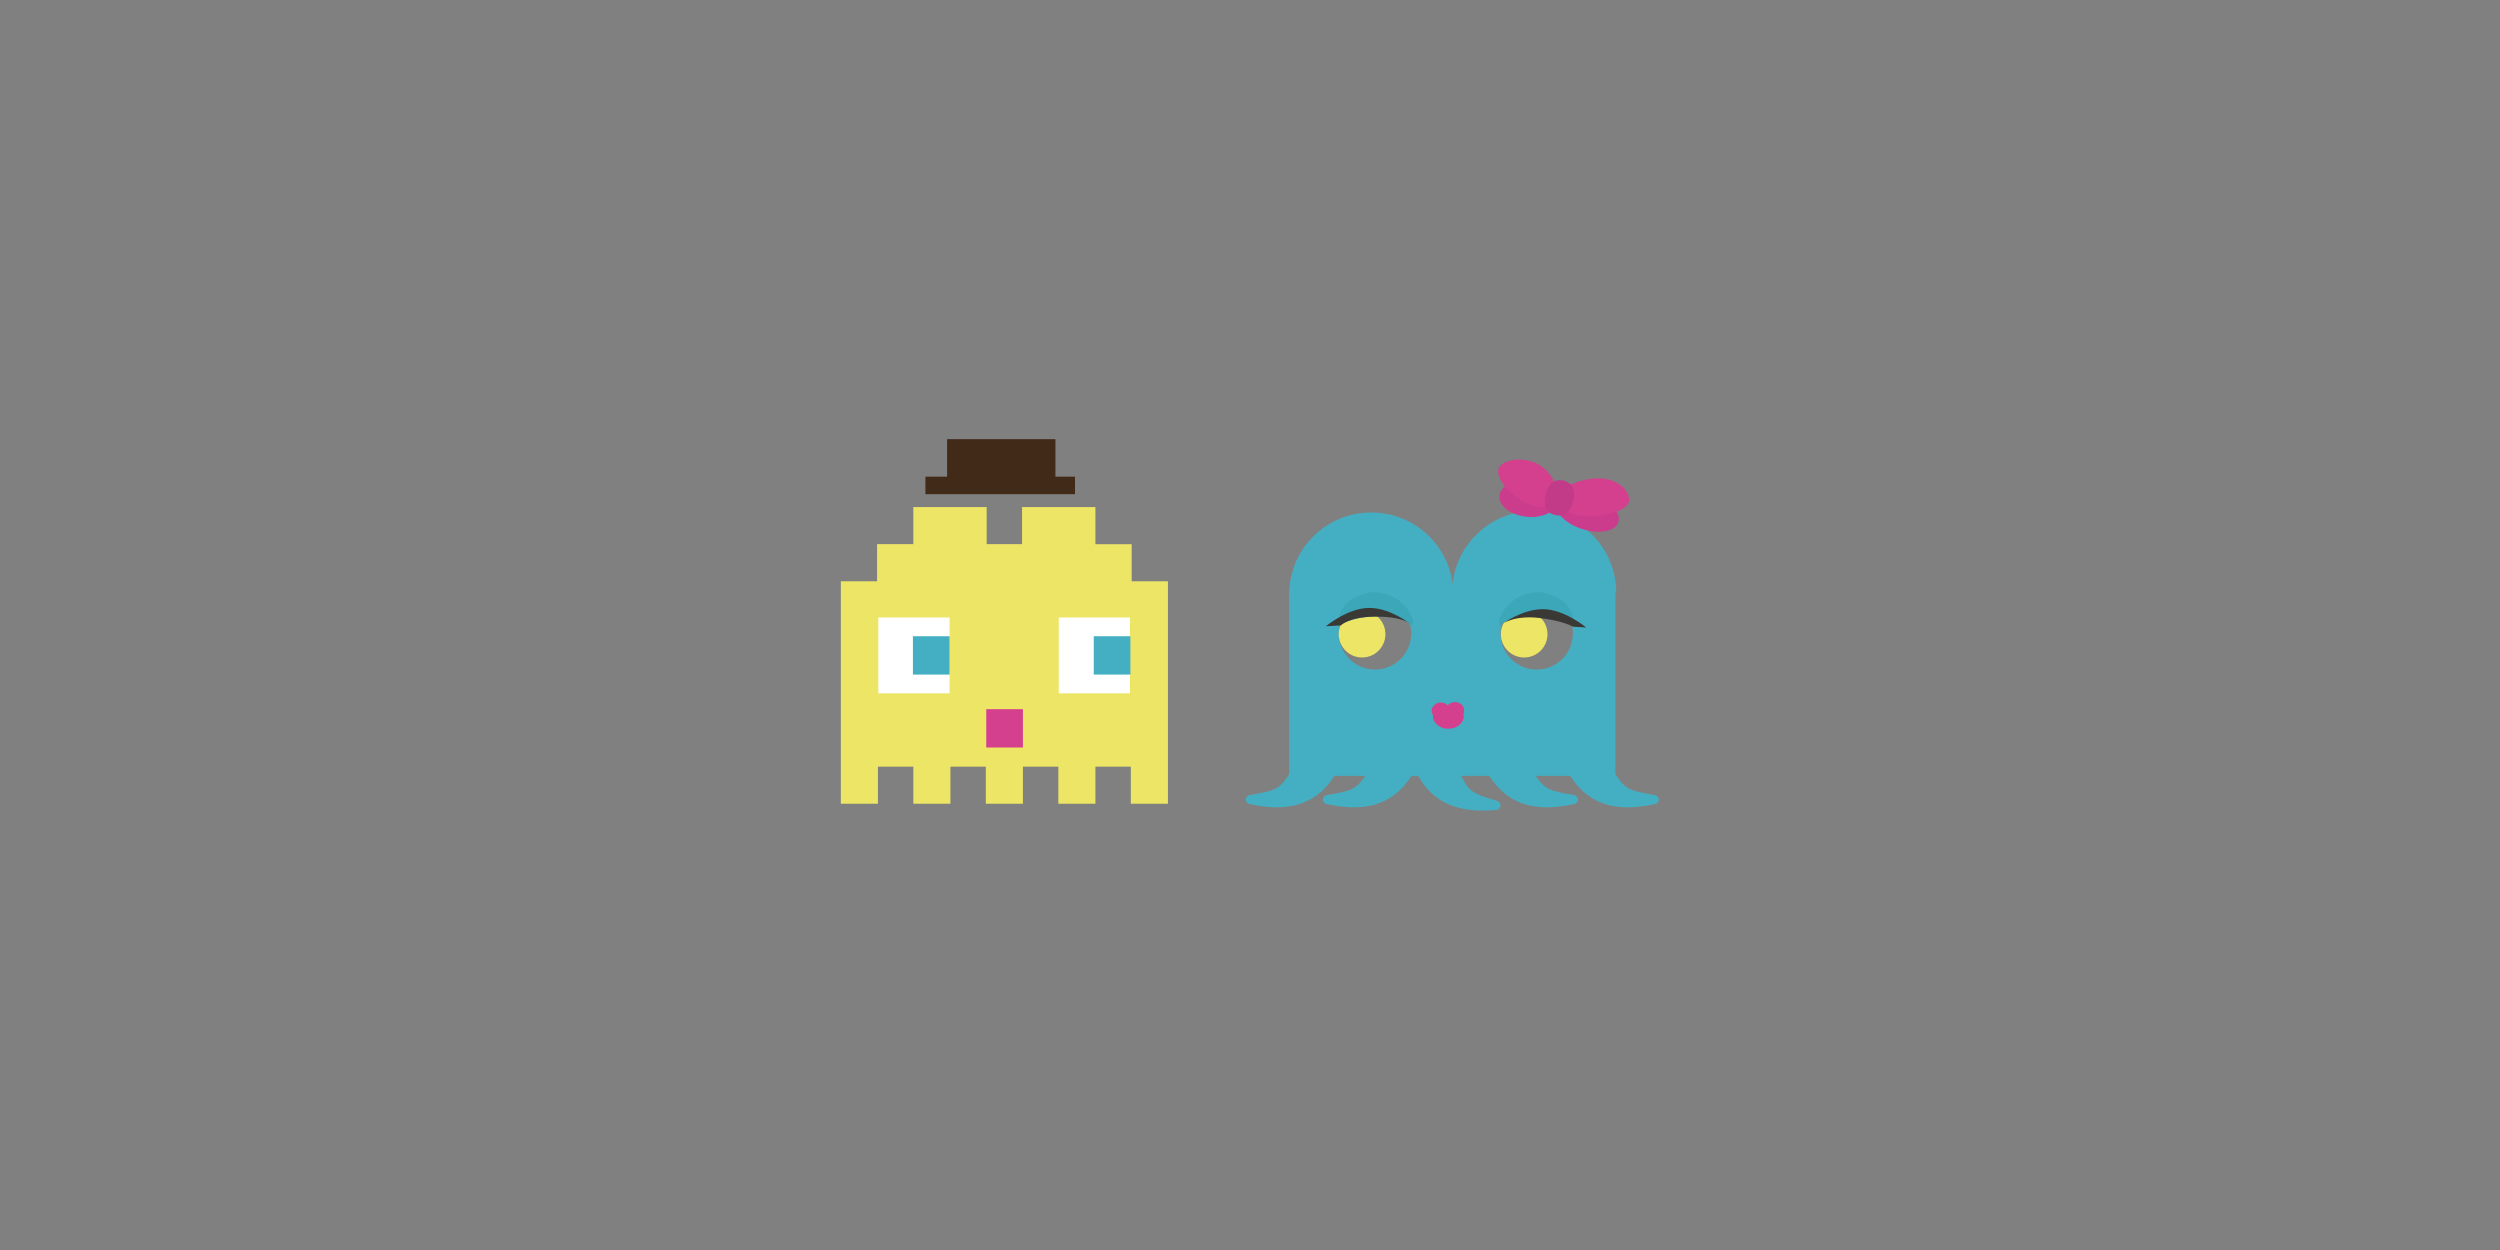 <?xml version="1.0" encoding="utf-8"?>
<!-- Generator: Adobe Illustrator 18.1.0, SVG Export Plug-In . SVG Version: 6.00 Build 0)  -->
<!DOCTYPE svg PUBLIC "-//W3C//DTD SVG 1.1//EN" "http://www.w3.org/Graphics/SVG/1.1/DTD/svg11.dtd">
<svg version="1.1" xmlns="http://www.w3.org/2000/svg" xmlns:xlink="http://www.w3.org/1999/xlink" x="0px" y="0px"
	 viewBox="0 0 600 300" enable-background="new 0 0 600 300" xml:space="preserve">
<rect x="0" y="0" width="600" height="300" fill="#808080" stroke="none"/>
<g id="boy">
	<g>
		<path id="corps_1_" fill="#ECE565" d="M271.6,139.5v-8.9h-8.7v-8.9h-8.7H254h-8.7v8.9h-8.5v-8.9h-8.7h-0.2h-8.7v8.9h-8.7v8.9h-8.7
			v8.9v8.9v8.9v8.9v8.9v8.9h8.9V184h8.5v8.9h8.9V184h8.5v8.9h8.9V184h8.5v8.9h8.9V184h8.5v8.9h8.9V184v-8.9v-8.9v-8.9v-8.9v-8.9
			H271.6z"/>
	</g>
	<rect id="bouche_1_" x="236.7" y="170.2" fill="#D43F8E" width="8.8" height="9.2"/>
	<g id="chapeau">
		<rect x="222.1" y="114.4" fill="#422A19" width="35.9" height="4.2"/>
		<rect x="227.3" y="105.4" fill="#422A19" width="26" height="9.3"/>
	</g>
	<g id="yeux_1_">
		<rect x="210.8" y="148.2" fill="#FFFFFF" width="17.1" height="18.2"/>
		<rect x="254.1" y="148.2" fill="#FFFFFF" width="17.1" height="18.2"/>
		<rect x="219.1" y="152.7" fill="#44AFC3" width="8.8" height="9.2"/>
		<rect x="262.5" y="152.7" fill="#44AFC3" width="8.8" height="9.2"/>
	</g>
</g>
<g id="girl">
	<g id="corps">
		<path fill="#44AFC3" d="M309.4,142.7c0-10.9,8.8-19.7,19.7-19.7s19.7,8.8,19.7,19.7"/>
		<path fill="#44AFC3" d="M348.5,142.3c0-10.9,8.8-19.7,19.7-19.7s19.7,8.8,19.7,19.7"/>
		<path fill="#44AFC3" d="M309.4,142v44.2h78.3V142H309.4z M330,160.7c-4.8,0-8.7-3.9-8.7-8.7c0-4.8,3.9-8.7,8.7-8.7
			c4.8,0,8.7,3.9,8.7,8.7C338.7,156.8,334.8,160.7,330,160.7z M368.8,160.7c-4.8,0-8.7-3.9-8.7-8.7c0-4.8,3.9-8.7,8.7-8.7
			c4.8,0,8.7,3.9,8.7,8.7C377.5,156.8,373.6,160.7,368.8,160.7z"/>
	</g>
	<g id="pattes">
		<path fill="#44AFC3" d="M320.4,186c-5,8-12.4,8.7-20.4,7l0,0l0,0l0,0c-0.2,0-0.4-0.1-0.5-0.2c-0.5-0.3-0.7-1-0.3-1.5
			c0.2-0.3,0.5-0.5,0.9-0.5l0,0c5.3-1,6.8-1,9.3-5"/>
		<path fill="#44AFC3" d="M338.9,186c-5,8-12.4,8.7-20.4,7l0,0l0,0l0,0c-0.2,0-0.4-0.1-0.5-0.2c-0.5-0.3-0.7-1-0.3-1.5
			c0.2-0.3,0.5-0.5,0.9-0.5l0,0c5.3-1,6.8-1,9.3-5"/>
		<path fill="#44AFC3" d="M339.7,184.9c4,8.5,11.2,10.2,19.3,9.5l0,0l0,0l0,0c0.2,0,0.4,0,0.5-0.1c0.5-0.3,0.8-0.9,0.5-1.5
			c-0.2-0.3-0.5-0.6-0.8-0.6l0,0c-5.1-1.6-6.6-1.8-8.6-6.2"/>
		<path fill="#44AFC3" d="M357.3,186c5,8,12.4,8.7,20.4,7l0,0l0,0l0,0c0.2,0,0.4-0.1,0.5-0.2c0.5-0.3,0.7-1,0.3-1.5
			c-0.2-0.3-0.5-0.5-0.9-0.5l0,0c-5.3-1-6.8-1-9.3-5"/>
		<path fill="#44AFC3" d="M376.7,186c5,8,12.4,8.7,20.4,7l0,0l0,0l0,0c0.2,0,0.4-0.1,0.5-0.2c0.5-0.3,0.7-1,0.3-1.5
			c-0.2-0.3-0.5-0.5-0.9-0.5l0,0c-5.3-1-6.8-1-9.3-5"/>
	</g>
	<g id="yeux">
		<circle fill="#ECE565" cx="326.9" cy="152.2" r="5.6"/>
		<circle fill="#ECE565" cx="365.8" cy="152.2" r="5.6"/>
		<path fill="#3BA7B8" d="M377.5,150c-5.4-2.9-14.4-2.7-17.4,0c-1.3,1,0.3-7.8,9.6-7.9C369.7,142.1,378.3,143.2,377.5,150z"/>
		<path fill="#3BA7B8" d="M321.4,150c5.4-2.9,14.4-2.7,17.4,0c1.3,1-0.3-7.8-9.6-7.9C329.2,142.1,320.6,143.2,321.4,150z"/>
		<path fill="#3A3935" d="M338.4,149.7c0,0-1.8-1.8-8.7-1.7c-6,0.1-7.9,2.1-7.9,2.1l-3.6,0.2c0,0,5.3-4.4,10.4-4.4
			C333.7,145.9,338.4,149.7,338.4,149.7z"/>
		<path fill="#3A3935" d="M360.5,149.8c0,0,2.8-2.2,8.8-1.5c6,0.7,8.2,2.1,8.2,2.1l3.2,0.2c0,0-5.3-4.4-10.4-4.4
			S360.5,149.8,360.5,149.8z"/>
	</g>
	<g id="bouche">
		<path fill="#D43F8E" d="M351.3,171.9c0,1.7-1.7,3-3.7,3c-2.1,0-3.7-1.4-3.7-3c0-1.7,1.6-1.2,3.6-1.2
			C349.6,170.6,351.3,170.2,351.3,171.9z"/>
		<ellipse fill="#D43F8E" cx="345.8" cy="170.6" rx="2.2" ry="2"/>
		<ellipse fill="#D43F8E" cx="349.2" cy="170.5" rx="2.2" ry="2"/>
	</g>
	<g id="noeud">
		<path fill="#CB3C8D" d="M359.9,118.8c-0.4,2.4,2.4,4.7,6.2,5.2c3.8,0.5,7.3-1.1,7.7-3.5c0.4-2.4-2.4-4.7-6.2-5.2
			S360.3,116.4,359.9,118.8z"/>
		<path fill="#CB3C8D" d="M388.4,125.3c-0.7,2.3-4.7,3-8.9,1.6c-4.2-1.4-6.9-4.5-6.2-6.8c0.7-2.3,4.7-3,8.9-1.6
			S389.1,123,388.4,125.3z"/>
		<path fill="#D43F8E" d="M359.7,112.4c-0.9,2.2,2.5,6.2,5.9,8c3.4,1.9,7,1.6,7.9-0.6c0.9-2.2-0.9-6.5-4.4-8.4
			C365.7,109.5,360.6,110.2,359.7,112.4z"/>
		<path fill="#D43F8E" d="M391,120.1c-0.2,2.4-5.4,3.8-9.8,3.8s-7.9-2-7.7-4.4c0.2-2.4,5.8-4.7,10.2-4.7S391.1,117.7,391,120.1z"/>
		<path fill="#C23B88" d="M377.6,120.2c-0.5,2.3-2,4-4.4,3.4c-2.4-0.6-2.8-2.4-2.3-4.7c0.5-2.3,1.9-4.1,4.2-3.6
			C377.6,115.9,378.1,117.9,377.6,120.2z"/>
	</g>
</g>
</svg>
